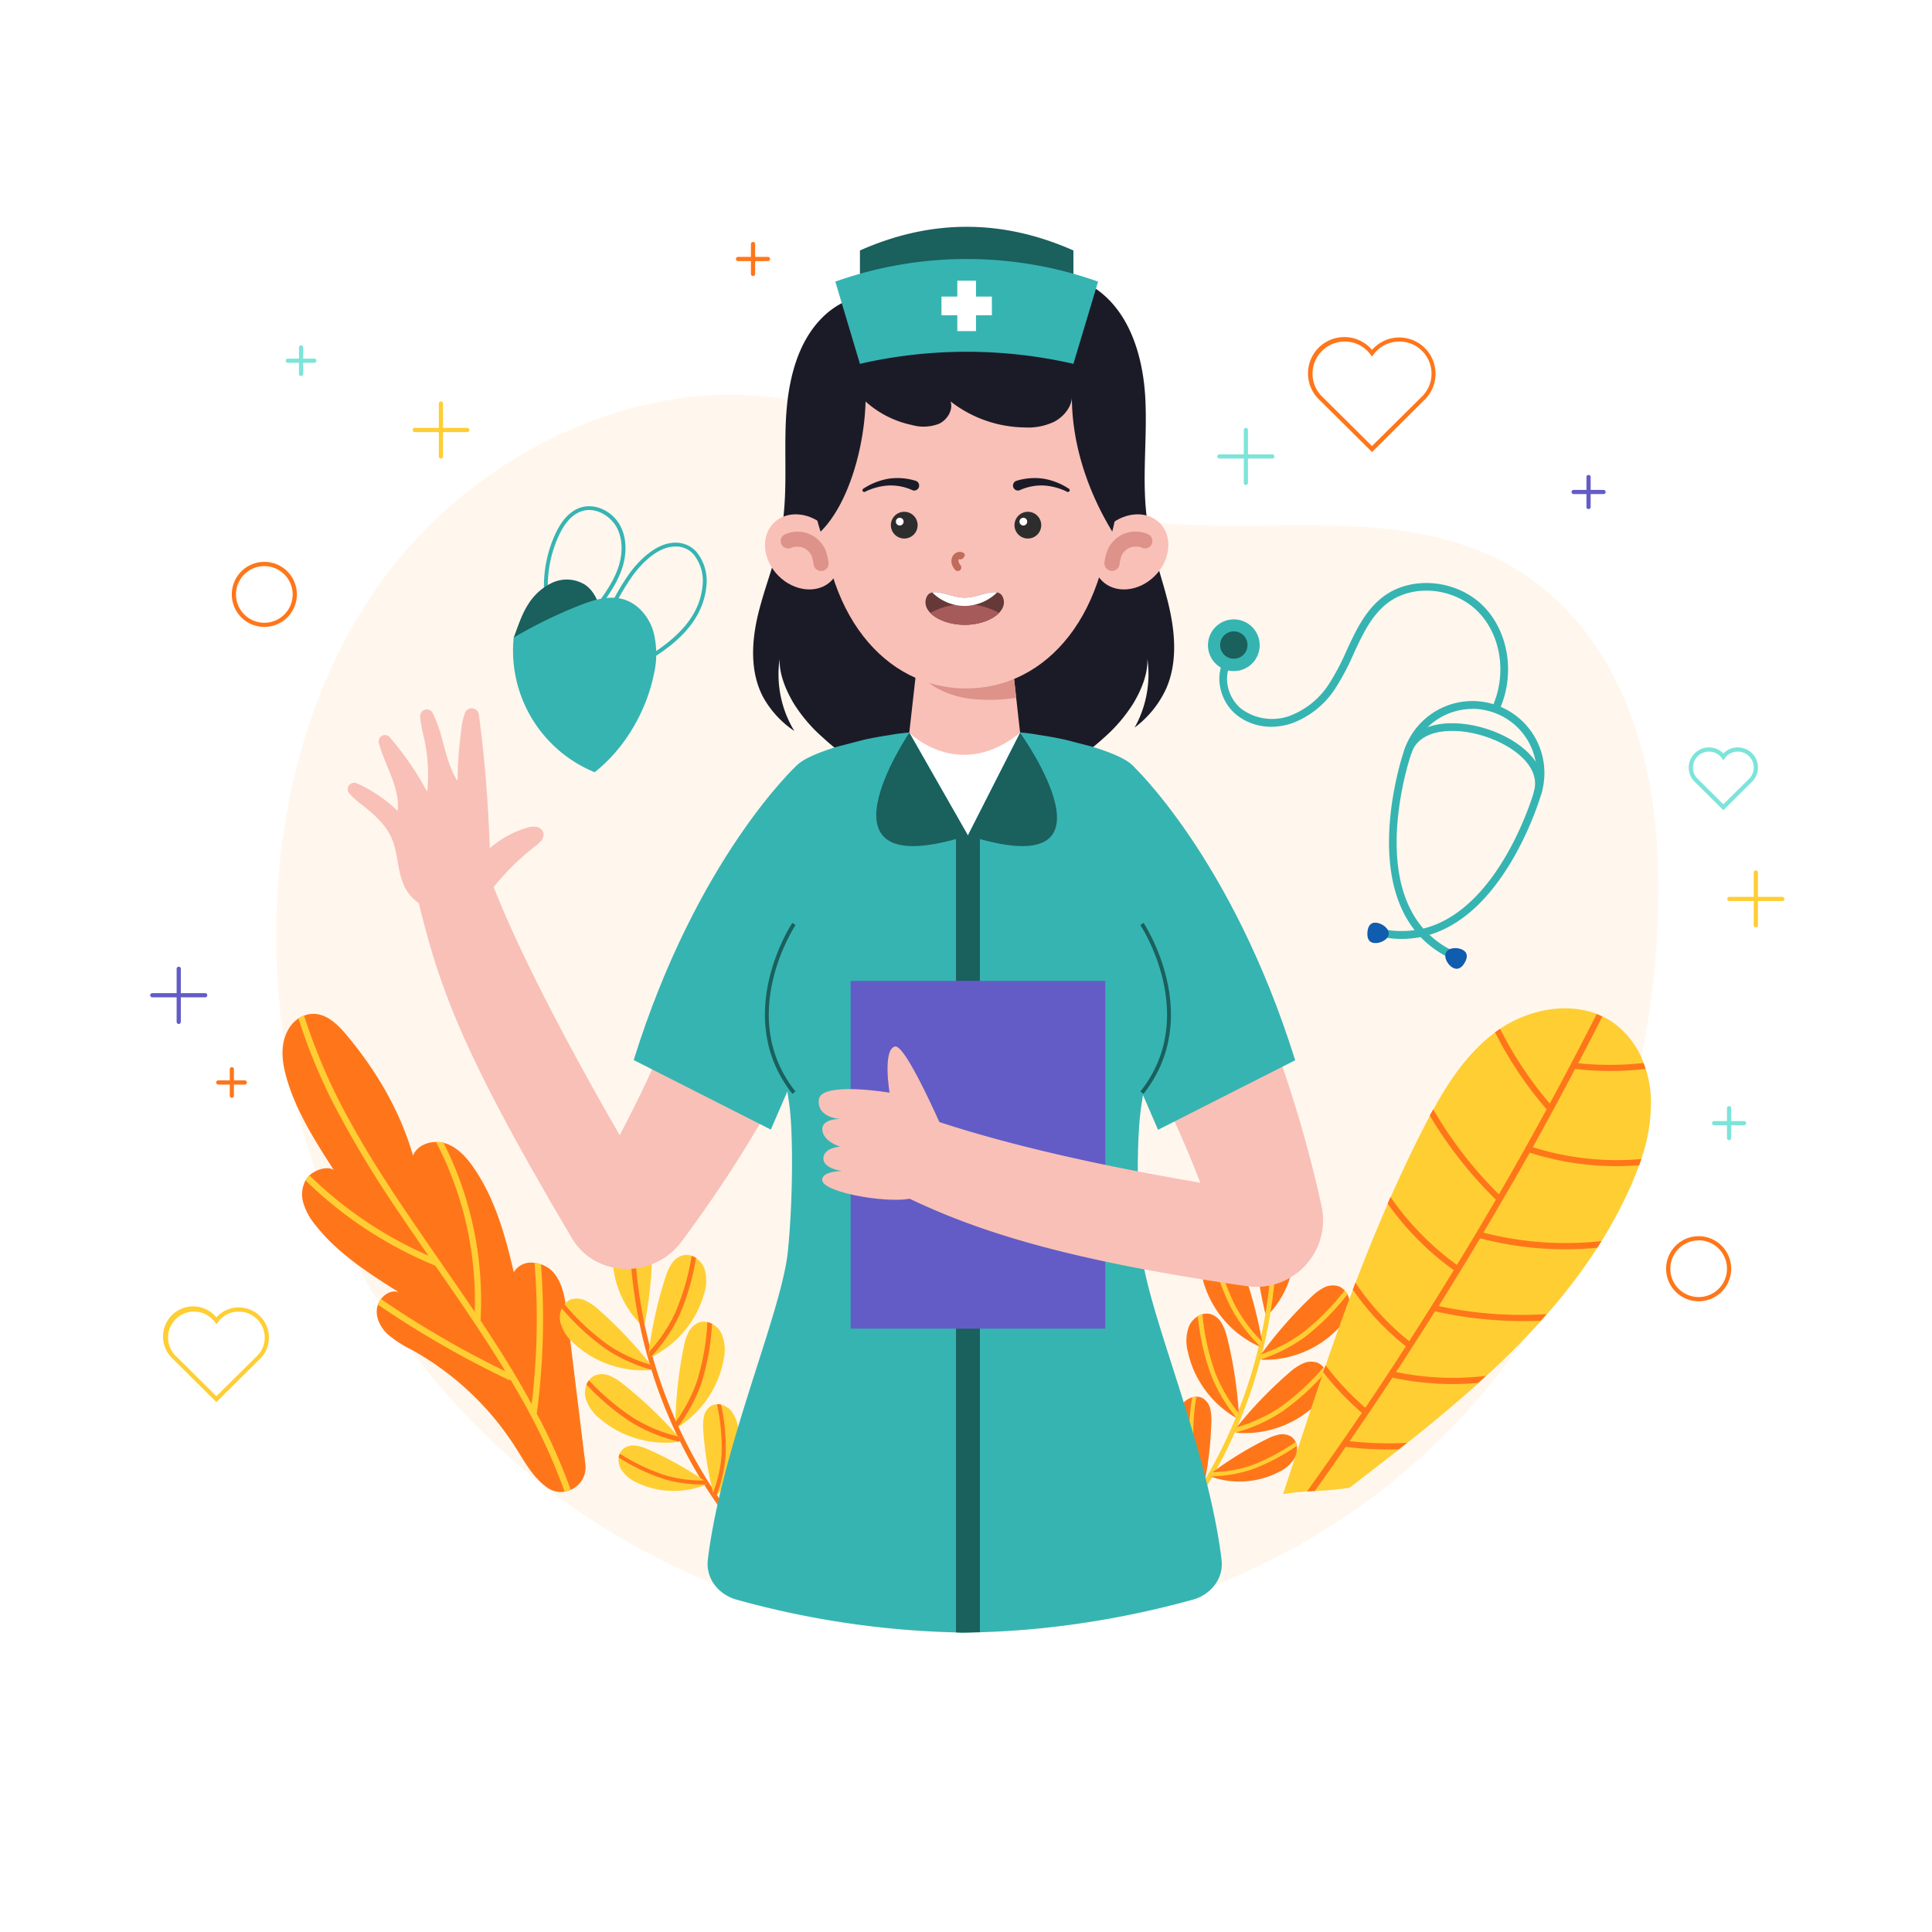 <svg xmlns="http://www.w3.org/2000/svg" viewBox="0 0 500 500"><defs><style>.cls-1{fill:#fff;}.cls-2{fill:#fff7ee;}.cls-3{fill:#ff761a;}.cls-4{fill:#ffce33;}.cls-5{fill:#1b1b28;}.cls-6{fill:#f9c0b7;}.cls-7{fill:#36b4b2;}.cls-8{fill:#1a605d;}.cls-9{fill:#635cc6;}.cls-10{fill:none;stroke:#1a605d;stroke-miterlimit:10;}.cls-11{fill:#dd928a;}.cls-12{fill:#cc7f57;}.cls-13{fill:#2d2d2d;}.cls-14{fill:#663837;}.cls-15{fill:#a75a5a;}.cls-16{fill:#c16b5b;}.cls-17{fill:#7de4d9;}.cls-18{fill:#105caf;}</style></defs><g id="BACKGROUND"><rect class="cls-1" width="500" height="500"/></g><g id="OBJECTS"><path class="cls-2" d="M428.66,245c-2.75,41.14-17.82,82.71-43.56,114a173,173,0,0,1-32.24,30.21q-4.26,3.07-8.71,5.9a175.93,175.93,0,0,1-31.38,15.78,178.05,178.05,0,0,1-63.46,11.67c-78,0-149.5-54.38-170.81-129.4C63.21,239.3,71.77,171.45,115,132.28c16.77-15.2,38.49-26,61-29.24,24.57-3.59,49.31,4,71.27,14.53l.85.41c12.94,6.22,26,12.58,40.18,15.54,35.83,7.5,75.77-6.3,108,16.34C409,158.9,418,172.77,423,187.65,429.2,205.94,429.94,225.87,428.66,245Z"/><path class="cls-3" d="M147.68,385.58a6.51,6.51,0,0,1-1.56.46,6,6,0,0,1-4.41-1,.38.38,0,0,1-.11-.08c-3.64-2.54-5.81-6.64-8.19-10.38a74.86,74.86,0,0,0-26.81-25.22,29.28,29.28,0,0,1-6.4-4.18c-1.85-1.79-3.11-4.39-2.58-6.9a4.57,4.57,0,0,1,.19-.63,5.26,5.26,0,0,1,.79-1.45c1.13-1.49,3-2.42,4.65-1.75-7.83-4.95-15.81-10-21.54-17.31a16.28,16.28,0,0,1-3.24-5.92,7.76,7.76,0,0,1,.59-5.72,6.52,6.52,0,0,1,.5-.75,3.3,3.3,0,0,1,.51-.55c1.6-1.48,4.52-2.47,6.28-1.45-4.86-7.56-9.8-15.28-12.24-23.95-1.12-4-1.68-8.42.43-12.24a8.34,8.34,0,0,1,2.71-3,6.13,6.13,0,0,1,1.45-.72,4.93,4.93,0,0,1,.54-.19c4.34-1.22,7.74,2,10.35,5.09,7.72,9.19,14,19.8,17.29,31.33.93-2.3,3.43-3.51,5.94-3.53a6.61,6.61,0,0,1,1.94.21l.38.1c3.1.95,5.46,3.5,7.31,6.16,5.59,8,8.32,17.69,10.51,27.24a5.17,5.17,0,0,1,5.35-2.41,6.74,6.74,0,0,1,1.66.36,7.12,7.12,0,0,1,3,1.83c2.66,2.83,3.27,7,3.75,10.82l4.78,39.1A6.34,6.34,0,0,1,147.68,385.58Z"/><path class="cls-4" d="M140,367.89c-.35-.67-.73-1.34-1.09-2A185.16,185.16,0,0,0,140,327.21a6.74,6.74,0,0,0-1.66-.36,182.8,182.8,0,0,1-.76,36.53c-4-7.43-8.54-14.6-13.22-21.64a90.63,90.63,0,0,0-8.08-42.9c-.47-1-1-2.07-1.49-3.08a6.61,6.61,0,0,0-1.94-.21,88.58,88.58,0,0,1,9.78,34.07,86,86,0,0,1,.22,9.89c-5.25-7.79-10.67-15.47-15.95-23.24-5.76-8.44-11.36-17-16.29-26A150.7,150.7,0,0,1,78.7,262.85a6.13,6.13,0,0,0-1.45.72,144.42,144.42,0,0,0,10,23.89,281.77,281.77,0,0,0,15.69,25.9q3.91,5.83,7.95,11.61a103.49,103.49,0,0,1-30.81-20.78,3.3,3.3,0,0,0-.51.55,6.52,6.52,0,0,0-.5.75,105.26,105.26,0,0,0,33.43,22,.15.15,0,0,0,.11,0c2.61,3.76,5.22,7.51,7.77,11.29.84,1.23,1.68,2.49,2.5,3.74,0,0,0,.06.06.08,2.69,4.05,5.32,8.13,7.85,12.29A248,248,0,0,1,98.6,336.19a5.26,5.26,0,0,0-.79,1.45,252.8,252.8,0,0,0,33.83,19.47.65.65,0,0,0,.52,0c1.48,2.49,2.93,5,4.3,7.53A153,153,0,0,1,146.12,386a6.51,6.51,0,0,0,1.56-.46A148.21,148.21,0,0,0,140,367.89Z"/><path class="cls-4" d="M167.09,341.25a7,7,0,0,1-.31,1.4c-.2.49-.54.5-1.31-.29a.92.92,0,0,1-.15-.14,24.94,24.94,0,0,1-5.62-9.66,24.33,24.33,0,0,1-1.12-8.34,10.19,10.19,0,0,1,1.93-6.16,5.54,5.54,0,0,1,2.41-1.66,4.81,4.81,0,0,1,1.24-.26,3.79,3.79,0,0,1,2.21.49,4.9,4.9,0,0,1,2,2.79,12,12,0,0,1,.42,3.48A103.67,103.67,0,0,1,167.09,341.25Z"/><path class="cls-3" d="M188.57,393.34a123,123,0,0,1-9.93-15.22,126.83,126.83,0,0,1-11.85-30c-.49-1.92-.93-3.84-1.32-5.79a122.31,122.31,0,0,1-2.55-26,4.81,4.81,0,0,1,1.24-.26h0a124.61,124.61,0,0,0,1.15,18c.39,2.85.89,5.69,1.47,8.5a126.66,126.66,0,0,0,6.9,22.29,123.81,123.81,0,0,0,15.89,27.66C190.06,393.25,189.05,394,188.57,393.34Z"/><path class="cls-4" d="M168.47,354.46a3.78,3.78,0,0,1-1,.15,24.68,24.68,0,0,1-3.94-.13,26.36,26.36,0,0,1-7.6-2,25.5,25.5,0,0,1-7.41-4.82,10.8,10.8,0,0,1-3.57-5.74,5.8,5.8,0,0,1,.45-3.34,4.22,4.22,0,0,1,.69-1.08,3.73,3.73,0,0,1,1.73-1.23,5.13,5.13,0,0,1,3.61.29,13.34,13.34,0,0,1,3.07,2,109.17,109.17,0,0,1,13.41,14c.18.21.35.42.49.61C168.91,353.83,169.09,354.26,168.47,354.46Z"/><path class="cls-3" d="M168.47,354.46a41.54,41.54,0,0,1-11.74-5.39,61.85,61.85,0,0,1-11.37-10.5,4.22,4.22,0,0,1,.69-1.08A62.64,62.64,0,0,0,157.29,348a40.32,40.32,0,0,0,11.07,5.2C168.91,353.83,169.09,354.26,168.47,354.46Z"/><path class="cls-4" d="M175.65,373.07a4.12,4.12,0,0,1-1,.2,25.9,25.9,0,0,1-3.94.06A26.34,26.34,0,0,1,163,371.7a25.6,25.6,0,0,1-7.64-4.45,10.85,10.85,0,0,1-3.85-5.56,5.93,5.93,0,0,1,.28-3.36,4.52,4.52,0,0,1,.64-1.11,3.68,3.68,0,0,1,1.67-1.31,5.19,5.19,0,0,1,3.62.1,13.78,13.78,0,0,1,3.17,1.89A109.68,109.68,0,0,1,175,371.17l.53.59C176.06,372.41,176.27,372.83,175.65,373.07Z"/><path class="cls-3" d="M175.65,373.07a41.8,41.8,0,0,1-12-4.81,61.62,61.62,0,0,1-11.88-9.93,4.52,4.52,0,0,1,.64-1.11,62.51,62.51,0,0,0,11.75,9.89,39.77,39.77,0,0,0,11.31,4.65C176.06,372.41,176.27,372.83,175.65,373.07Z"/><path class="cls-4" d="M182.65,384.17a3.77,3.77,0,0,1-.8.38,20.45,20.45,0,0,1-3.2.88,21.81,21.81,0,0,1-6.6.3,21.58,21.58,0,0,1-7.15-2,9.06,9.06,0,0,1-4.3-3.72,5,5,0,0,1-.49-2.79,3.68,3.68,0,0,1,.29-1,3.08,3.08,0,0,1,1.08-1.42,4.35,4.35,0,0,1,3-.68,11.19,11.19,0,0,1,3,.87,91.82,91.82,0,0,1,14.25,7.83l.55.36C182.84,383.55,183.1,383.85,182.65,384.17Z"/><path class="cls-3" d="M182.65,384.17a35,35,0,0,1-10.77-1.38,51.79,51.79,0,0,1-11.77-5.58,3.68,3.68,0,0,1,.29-1A53,53,0,0,0,172,381.75a33.52,33.52,0,0,0,10.19,1.39C182.84,383.55,183.1,383.85,182.65,384.17Z"/><path class="cls-4" d="M185.38,387.08a3.39,3.39,0,0,0,.63-.61,22.43,22.43,0,0,0,1.93-2.7,22.06,22.06,0,0,0,2.56-6.09,21.75,21.75,0,0,0,.58-7.41,9.13,9.13,0,0,0-2-5.32,5,5,0,0,0-2.46-1.42,3.84,3.84,0,0,0-1.07-.09,3.16,3.16,0,0,0-1.71.53,4.26,4.26,0,0,0-1.65,2.55,11.45,11.45,0,0,0-.22,3.09,91.84,91.84,0,0,0,2.43,16.08c.06.23.11.45.16.65C184.73,387.05,184.92,387.4,185.38,387.08Z"/><path class="cls-3" d="M185.38,387.08a35.25,35.25,0,0,0,2.42-10.58,51.94,51.94,0,0,0-1.18-13,3.84,3.84,0,0,0-1.07-.09,52.89,52.89,0,0,1,1.21,12.85,33.87,33.87,0,0,1-2.2,10C184.73,387.05,184.92,387.4,185.38,387.08Z"/><path class="cls-4" d="M168.51,351.11a4.19,4.19,0,0,0,1-.4,26.79,26.79,0,0,0,3.31-2.15,26.41,26.41,0,0,0,5.49-5.63,25.5,25.5,0,0,0,3.86-7.95,10.72,10.72,0,0,0,.1-6.76,5.85,5.85,0,0,0-2.1-2.64A4.47,4.47,0,0,0,179,325a3.64,3.64,0,0,0-2.12-.16,5.17,5.17,0,0,0-3,2.1,13.57,13.57,0,0,0-1.58,3.33A109.65,109.65,0,0,0,168,349.15c0,.28-.08.54-.11.78C167.8,350.79,167.86,351.26,168.51,351.11Z"/><path class="cls-3" d="M168.51,351.11a41.62,41.62,0,0,0,7.28-10.66,61.79,61.79,0,0,0,4.34-14.87A4.47,4.47,0,0,0,179,325a62.61,62.61,0,0,1-4.26,14.75,39.84,39.84,0,0,1-6.81,10.16C167.8,350.79,167.86,351.26,168.51,351.11Z"/><path class="cls-4" d="M175.47,369.24a4.29,4.29,0,0,0,.92-.51,26.33,26.33,0,0,0,7.9-8.69,25.62,25.62,0,0,0,3-8.31,10.77,10.77,0,0,0-.63-6.74,5.81,5.81,0,0,0-2.37-2.39,4.81,4.81,0,0,0-1.2-.44,3.78,3.78,0,0,0-2.13.07,5.17,5.17,0,0,0-2.7,2.41,13.44,13.44,0,0,0-1.21,3.48,110,110,0,0,0-2.25,19.22c0,.28,0,.54,0,.78C174.73,369,174.85,369.45,175.47,369.24Z"/><path class="cls-3" d="M175.47,369.24a41.73,41.73,0,0,0,6.09-11.4,61.87,61.87,0,0,0,2.71-15.24,4.81,4.81,0,0,0-1.2-.44,62.67,62.67,0,0,1-2.64,15.13,40.14,40.14,0,0,1-5.67,10.83C174.73,369,174.85,369.45,175.47,369.24Z"/><path class="cls-3" d="M327.14,338.55a7.4,7.4,0,0,0,.37,1.38c.22.49.57.48,1.3-.34a.62.62,0,0,0,.14-.14,24.51,24.51,0,0,0,2.23-3,25,25,0,0,0,3-6.87,24.44,24.44,0,0,0,.77-8.38,10.25,10.25,0,0,0-2.19-6.08,5.62,5.62,0,0,0-2.48-1.56,5.18,5.18,0,0,0-1.25-.2,3.83,3.83,0,0,0-2.18.58,4.92,4.92,0,0,0-1.93,2.87,12.46,12.46,0,0,0-.27,3.5A104.18,104.18,0,0,0,327.14,338.55Z"/><path class="cls-4" d="M307.86,391.49a122.85,122.85,0,0,0,9.28-15.62,126.06,126.06,0,0,0,10.59-30.44c.41-1.94.77-3.88,1.08-5.84a122.79,122.79,0,0,0,1.46-26,5.18,5.18,0,0,0-1.25-.2h0a124.78,124.78,0,0,1-.4,18c-.27,2.87-.65,5.72-1.12,8.55a126.45,126.45,0,0,1-6,22.56,123.26,123.26,0,0,1-14.73,28.3C306.36,391.46,307.4,392.14,307.86,391.49Z"/><path class="cls-3" d="M326.32,351.81a4.19,4.19,0,0,0,1,.11,26,26,0,0,0,3.94-.3,26.52,26.52,0,0,0,7.51-2.33,25.64,25.64,0,0,0,7.19-5.12,10.77,10.77,0,0,0,3.33-5.89,5.85,5.85,0,0,0-.58-3.32,4.53,4.53,0,0,0-.74-1,3.7,3.7,0,0,0-1.78-1.15,5.1,5.1,0,0,0-3.59.43,13.6,13.6,0,0,0-3,2.17,109.57,109.57,0,0,0-12.81,14.5c-.17.22-.33.43-.47.63C325.85,351.19,325.69,351.63,326.32,351.81Z"/><path class="cls-4" d="M326.32,351.81a41.7,41.7,0,0,0,11.5-5.88,62,62,0,0,0,10.93-11,4.53,4.53,0,0,0-.74-1,62.36,62.36,0,0,1-10.8,10.92,39.76,39.76,0,0,1-10.84,5.66C325.85,351.19,325.69,351.63,326.32,351.81Z"/><path class="cls-3" d="M319.92,370.7a3.76,3.76,0,0,0,1,.15,24.8,24.8,0,0,0,3.95-.1,26.47,26.47,0,0,0,7.62-1.95A25.8,25.8,0,0,0,340,364a10.82,10.82,0,0,0,3.61-5.72,5.83,5.83,0,0,0-.42-3.35,4.36,4.36,0,0,0-.68-1.08,3.77,3.77,0,0,0-1.73-1.24,5.1,5.1,0,0,0-3.6.26,13.17,13.17,0,0,0-3.09,2,109.06,109.06,0,0,0-13.51,13.84c-.18.22-.36.42-.5.61C319.48,370.06,319.3,370.49,319.92,370.7Z"/><path class="cls-4" d="M319.92,370.7a41.68,41.68,0,0,0,11.78-5.31A61.19,61.19,0,0,0,343.15,355a4.36,4.36,0,0,0-.68-1.08,62.92,62.92,0,0,1-11.32,10.37A40.18,40.18,0,0,1,320,369.38C319.48,370.06,319.3,370.49,319.92,370.7Z"/><path class="cls-3" d="M313.39,382.08a3.42,3.42,0,0,0,.81.35,22.39,22.39,0,0,0,3.24.75,22.12,22.12,0,0,0,6.6,0,21.39,21.39,0,0,0,7.06-2.31,9.06,9.06,0,0,0,4.15-3.89,4.94,4.94,0,0,0,.37-2.81,3.69,3.69,0,0,0-.33-1,3.12,3.12,0,0,0-1.14-1.38,4.33,4.33,0,0,0-3-.55,11.32,11.32,0,0,0-2.94,1,91.72,91.72,0,0,0-13.92,8.42l-.53.38C313.17,381.47,312.93,381.78,313.39,382.08Z"/><path class="cls-4" d="M313.39,382.08a34.9,34.9,0,0,0,10.71-1.83,52.4,52.4,0,0,0,11.52-6.06,3.69,3.69,0,0,0-.33-1,53,53,0,0,1-11.4,6.05A33.63,33.63,0,0,1,313.77,381C313.17,381.47,312.93,381.78,313.39,382.08Z"/><path class="cls-3" d="M310.78,385.1a3.28,3.28,0,0,1-.65-.58,20.68,20.68,0,0,1-2-2.62,22,22,0,0,1-2.81-6,21.35,21.35,0,0,1-.89-7.37,9.06,9.06,0,0,1,1.78-5.4,4.87,4.87,0,0,1,2.39-1.52,3.88,3.88,0,0,1,1.07-.14,3,3,0,0,1,1.72.46,4.28,4.28,0,0,1,1.77,2.48,11.42,11.42,0,0,1,.34,3.08,92.5,92.5,0,0,1-1.76,16.17c0,.23-.08.45-.12.65C311.43,385.05,311.25,385.4,310.78,385.1Z"/><path class="cls-4" d="M310.78,385.1a34.85,34.85,0,0,1-2.85-10.47,51.53,51.53,0,0,1,.63-13,3.88,3.88,0,0,1,1.07-.14,52.56,52.56,0,0,0-.68,12.89,34,34,0,0,0,2.63,9.95C311.43,385.05,311.25,385.4,310.78,385.1Z"/><path class="cls-3" d="M326.14,348.46a4.35,4.35,0,0,1-1-.36,26.4,26.4,0,0,1-3.4-2,26.13,26.13,0,0,1-5.71-5.4,25.79,25.79,0,0,1-4.2-7.77,10.83,10.83,0,0,1-.38-6.76,5.88,5.88,0,0,1,2-2.72,4.07,4.07,0,0,1,1.12-.61,3.62,3.62,0,0,1,2.11-.25,5.16,5.16,0,0,1,3,2,13.45,13.45,0,0,1,1.72,3.27,109.61,109.61,0,0,1,5.1,18.66l.14.77C326.84,348.11,326.79,348.58,326.14,348.46Z"/><path class="cls-4" d="M326.14,348.46a41.48,41.48,0,0,1-7.72-10.35,61.45,61.45,0,0,1-5-14.67,4.07,4.07,0,0,1,1.12-.61,63,63,0,0,0,4.87,14.56,39.85,39.85,0,0,0,7.23,9.86C326.84,348.11,326.79,348.58,326.14,348.46Z"/><path class="cls-3" d="M319.94,366.86a4.45,4.45,0,0,1-.94-.47,26.76,26.76,0,0,1-3.16-2.36,26.09,26.09,0,0,1-5.09-6,25.51,25.51,0,0,1-3.33-8.18,10.76,10.76,0,0,1,.35-6.76,5.79,5.79,0,0,1,2.27-2.48,4.56,4.56,0,0,1,1.18-.5,3.76,3.76,0,0,1,2.13,0,5.07,5.07,0,0,1,2.79,2.29,13.2,13.2,0,0,1,1.36,3.43,110.15,110.15,0,0,1,3.05,19.1c0,.29,0,.55.06.79C320.67,366.59,320.57,367.05,319.94,366.86Z"/><path class="cls-4" d="M319.94,366.86a41.58,41.58,0,0,1-6.56-11.13A61.88,61.88,0,0,1,310,340.62a4.56,4.56,0,0,1,1.18-.5,62.69,62.69,0,0,0,3.26,15,40.15,40.15,0,0,0,6.13,10.59C320.67,366.59,320.57,367.05,319.94,366.86Z"/><path class="cls-4" d="M427.26,284.63A44.09,44.09,0,0,1,424.74,300c-.19.54-.38,1.08-.56,1.62-.62,1.7-1.32,3.38-2,5a114.63,114.63,0,0,1-7.69,14.55c-.34.57-.71,1.15-1.09,1.73a142.9,142.9,0,0,1-13.07,17.22c-.48.58-1,1.14-1.49,1.71q-6.71,7.43-14.19,14.25c-.66.62-1.32,1.21-2,1.82-5.93,5.37-12.14,10.5-18.42,15.51l-2.13,1.67q-6.4,5-12.84,9.94a82,82,0,0,1-8.92.85l-2,.11a58.23,58.23,0,0,0-6.27.7c3.41-10.53,6.83-21.08,10.43-31.56.18-.61.39-1.21.6-1.8,2.25-6.56,4.58-13.09,7.05-19.58.23-.6.46-1.21.68-1.82,2.63-6.87,5.39-13.69,8.34-20.43h0c.24-.58.49-1.14.75-1.71,2.64-5.95,5.42-11.87,8.39-17.67.58-1.14,1.17-2.27,1.76-3.41.3-.54.58-1.09.9-1.62,4.17-7.59,9.11-14.82,16-19.94.2-.15.41-.31.63-.46s.46-.32.68-.46c7.28-4.89,17-6.86,25-3.81.49.2,1,.4,1.46.63a19.81,19.81,0,0,1,3,1.79,22.48,22.48,0,0,1,7.63,10.25,13.35,13.35,0,0,1,.54,1.54A28.86,28.86,0,0,1,427.26,284.63Z"/><path class="cls-3" d="M399.52,291.73q4.14-7.5,8.11-15.08a81.71,81.71,0,0,0,18.23,0,13.35,13.35,0,0,0-.54-1.54,79.28,79.28,0,0,1-16.87.05q3.17-6,6.22-12.09c-.48-.23-1-.43-1.46-.63q-5.9,11.67-12.13,23.15a95.64,95.64,0,0,1-12.85-19.34c-.22.14-.46.3-.68.46s-.43.31-.63.46A97.81,97.81,0,0,0,400.17,287l.09.09q-6,11.06-12.34,22a104.31,104.31,0,0,1-17-22c-.32.53-.6,1.08-.9,1.62a107,107,0,0,0,17.11,21.75q-1.65,2.83-3.33,5.68c-2.22,3.75-4.47,7.51-6.75,11.22a73.13,73.13,0,0,1-17.18-17.57c-.26.57-.51,1.13-.75,1.71h0a75.46,75.46,0,0,0,9.5,10.94,73.66,73.66,0,0,0,7.61,6.27q-5.64,9.24-11.53,18.37a66.8,66.8,0,0,1-13.92-15.15c-.22.61-.45,1.22-.68,1.82a68.82,68.82,0,0,0,13.73,14.68c-3.42,5.34-6.93,10.64-10.47,15.89a70.54,70.54,0,0,1-10.31-11c-.21.59-.42,1.19-.6,1.8a71.2,71.2,0,0,0,10,10.51c-1.3,1.9-2.59,3.8-3.89,5.69q-5.08,7.37-10.3,14.66l2-.11c2.7-3.79,5.39-7.6,8-11.42a90.2,90.2,0,0,0,13.74.63l2.13-1.67a92.21,92.21,0,0,1-14.86-.44q5.64-8.18,11.09-16.44a74.2,74.2,0,0,0,22.19,1.37c.68-.61,1.34-1.2,2-1.82a72.61,72.61,0,0,1-23.25-1q2.33-3.56,4.61-7.1,2.77-4.31,5.47-8.62a104,104,0,0,0,27.36,2.44c.5-.57,1-1.13,1.49-1.71a100.88,100.88,0,0,1-17.72-.43A99,99,0,0,1,372.34,338c3.63-5.8,7.21-11.66,10.7-17.53a86.64,86.64,0,0,0,30.33,2.45c.38-.58.75-1.16,1.09-1.73A85.1,85.1,0,0,1,383.9,319q6.09-10.25,12-20.69a74,74,0,0,0,28.33,3.26c.18-.54.37-1.08.56-1.62a72.28,72.28,0,0,1-28.1-3.06Q398.1,294.32,399.52,291.73Z"/><path class="cls-5" d="M301.8,178.22a26.17,26.17,0,0,1-8.16,10.07,28.24,28.24,0,0,0,3.3-17.78c.14,4-1.58,8.08-3.61,11.48a40.26,40.26,0,0,1-7.7,9,59.6,59.6,0,0,1-5.44,4.42h0c-9.5,3.37-19.8,4.34-29.89,4.42-10.53.08-21.3-.78-31.23-4.06a53.38,53.38,0,0,1-6-4.79,40.26,40.26,0,0,1-7.7-9c-2-3.4-3.75-7.53-3.6-11.48a28.18,28.18,0,0,0,3.8,18.68,25.53,25.53,0,0,1-8.09-8.8c-3.41-6.48-3-14.33-1.27-21.46s4.6-13.93,5.95-21.13c1.77-9.52.76-19.29,1.23-29S206.1,88.74,213,82c7.25-7.13,19-7.92,28.09-3.35,6.81-3.07,13.56-6.89,20.94-8s15.3-.22,21.45,4c9,6.12,12.4,17.81,12.94,28.67s-1.1,21.84.65,32.56c1.16,7.16,3.83,14,5.46,21.05S304.72,171.57,301.8,178.22Z"/><path class="cls-6" d="M125.63,223.51s5.13,18.92,34.74,70.28c7.53-14.2,14-28.79,18.33-43.07l48.08-39.44s-4.25,48.19-50.42,110.08c-7.2,9.65-22.22,9.44-28.36-.93-31-52.34-35.19-67.57-41.28-93.69Z"/><path class="cls-6" d="M108.48,233.76a10.68,10.68,0,0,1-4.25-5.38c-1.49-3.86-1.27-8.14-3.08-11.91-1.63-3.4-4.62-5.93-7.58-8.27a20.24,20.24,0,0,1-3.25-2.95l0,0a1.67,1.67,0,0,1,2-2.53,36.26,36.26,0,0,1,10.43,7,.1.1,0,0,0,.17-.06c.59-5.91-3.34-11.57-4.88-17.38a1.64,1.64,0,0,1,2.84-1.47,78.22,78.22,0,0,1,9.52,13.82.1.1,0,0,0,.19,0,44.58,44.58,0,0,0-.69-12.89,53.42,53.42,0,0,1-1.09-5.44c0-.31-.06-.62-.07-.93a1.72,1.72,0,0,1,3.25-.83,35.36,35.36,0,0,1,2.43,6.76c1,3.63,1.86,7.37,3.82,10.57a.1.1,0,0,0,.19-.06,96.53,96.53,0,0,1,.93-12.71,18.14,18.14,0,0,1,1-4.68l0,0a1.87,1.87,0,0,1,3.57.51,341.27,341.27,0,0,1,2.81,34.4.1.1,0,0,0,.16.07,25.78,25.78,0,0,1,9.67-5.24,5.3,5.3,0,0,1,2.27-.17,2.29,2.29,0,0,1,1.74,1.35,2.37,2.37,0,0,1-.41,2.12,7.61,7.61,0,0,1-1.63,1.52,63.86,63.86,0,0,0-9.28,8.8c-1.83,2.14-3.58,4.44-6,5.89-3.12,1.86-7.37,2.17-10.9,1.63A10.19,10.19,0,0,1,108.48,233.76Z"/><path class="cls-7" d="M206.2,198.08S180.38,221.82,164,274.34l35.49,18,13.47-31.12Z"/><path class="cls-7" d="M308.67,414a238.49,238.49,0,0,1-29.47,6.19,223,223,0,0,1-25.6,2.23c-1.3,0-2.62.07-3.93.09-.76,0-1.51,0-2.26-.05A232.25,232.25,0,0,1,190.68,414c-4.82-1.31-8.05-5.6-7.5-10.25a.12.12,0,0,0,0-.08v0c3.55-29.22,19.16-63.94,20.74-80,1.32-13.32,1.36-30.76.34-37.88-.32-2.3-.54-3.63-.54-3.63-1.72-1.95-5.06-2.84-6.23-4.87h0v0c-9.13-15.93-2.57-34.12,3.07-45.27,1.48-18.89,2.94-30.08,5.44-33.67,1.31-1.69,5.48-3.55,10.78-5.14l6.92-1.79c2.25-.49,4.58-.9,6.87-1.24,3.21-.65,11.23-1.2,19.09-1.25s15.88.6,19.09,1.25c2.3.34,4.61.75,6.86,1.24l6.93,1.79c5.29,1.59,9.46,3.45,10.78,5.14,2.49,3.59,4,14.78,5.44,33.67,5.64,11.15,12.19,29.34,3.06,45.27v0c-1.17,2-4.31,4.12-6,6.07,0,0-.23,1.33-.56,3.63-1,7.12-1.19,23.36.13,36.68,1.58,16.07,17.21,50.79,20.75,80v0a.22.22,0,0,1,0,.08C316.71,408.4,313.47,412.69,308.67,414Z"/><polygon class="cls-1" points="235.4 189.71 250.5 216.22 264.01 189.64 235.4 189.71"/><path class="cls-8" d="M235.33,189.64s-27.09,40,15.17,26.58Z"/><path class="cls-8" d="M264,189.64s28.74,40-13.51,26.58Z"/><path class="cls-8" d="M253.6,216.23V422.42c-1.3,0-2.62.07-3.93.09-.76,0-1.51,0-2.26-.05V216.23Z"/><rect class="cls-9" x="220.14" y="253.86" width="65.92" height="89.99"/><path class="cls-6" d="M227.38,284.26s21.07,11.28,83.26,21.82c-5.83-15-12.66-29.4-20.64-42l1.54-62.16S325.26,236.6,342,312a17.26,17.26,0,0,1-19.22,20.87c-62.21-8.91-82.73-19.32-105.27-32.16Z"/><path class="cls-6" d="M247.22,299.84s-12.39-29.84-15.62-29-1.38,11.94-1.38,11.94-17.8-3-18.31,1.81,5.64,5,5.64,5-5-.18-4.73,2.86,4.63,4.3,4.63,4.3-4.18.21-4.36,2.94,4.8,3.37,4.8,3.37-5.08,0-5.11,2.25c-.06,3.6,19.69,6.61,24,4.49S247.22,299.84,247.22,299.84Z"/><path class="cls-7" d="M293,198s25.77,23.87,42.19,76.39l-35.49,18-13.47-31.12C285.68,233.34,286,207.53,293,198Z"/><path class="cls-10" d="M205.46,239.12s-15.76,23.73,0,43.66"/><path class="cls-10" d="M295.54,239.12s15.75,23.73,0,43.66"/><path class="cls-6" d="M264,189.64c-15.2,12.32-27.6,1-28.61.07l-.07-.07,2.53-22.48h23.62l.42,3.66,1.1,9.77Z"/><path class="cls-11" d="M263,180.59a45.74,45.74,0,0,1-12.14.22c-4.83-.66-9.62-2.65-12.84-6.3a96.51,96.51,0,0,0,23.89-3.69Z"/><path class="cls-6" d="M215.17,150.3c-3.43,3.43-9.56,2.87-13.69-1.26s-4.7-10.26-1.26-13.69,9.56-2.87,13.69,1.26S218.6,146.87,215.17,150.3Z"/><path class="cls-11" d="M214.4,145.3a11.4,11.4,0,0,0-1.09-3.65,8.27,8.27,0,0,0-2.51-2.72,7.77,7.77,0,0,0-3.66-1.3,8,8,0,0,0-4.14.73,1.91,1.91,0,0,0-.89,1.15,2,2,0,0,0,.2,1.5,2,2,0,0,0,2.65.69c-.42.18-.08,0,0,0l.35-.11.36-.08.13,0a4,4,0,0,1,.6,0h.5a3.51,3.51,0,0,1,.58.13l.35.11.14.05c.14,0,.1,0-.14-.07.15,0,.44.22.57.3s.31.23.48.31l.25.23a6,6,0,0,1,.42.45l-.05-.08.05.08h0l.17.23c.1.16.2.33.29.5l.07.13,0,.12a7.08,7.08,0,0,1,.22.75c.13.53.22,1.07.3,1.61a2,2,0,0,0,2.39,1.36A2,2,0,0,0,214.4,145.3Z"/><polygon class="cls-12" points="209.56 142.99 209.56 142.99 209.56 142.99 209.56 142.99"/><path class="cls-6" d="M285.17,150.3c3.44,3.43,9.57,2.87,13.7-1.26s4.69-10.26,1.26-13.69-9.57-2.87-13.7,1.26S281.74,146.87,285.17,150.3Z"/><path class="cls-11" d="M287.3,147.69a2,2,0,0,0,2.38-1.36c.09-.54.17-1.08.3-1.61a7.16,7.16,0,0,1,.23-.75s0-.08,0-.12l.07-.13c.09-.17.19-.34.29-.5s.12-.15.17-.23c-.06.08-.14.15,0,0h0l.05-.08-.05.08a6.14,6.14,0,0,1,.43-.45l.25-.23c.16-.08.32-.23.47-.31s.42-.3.57-.3c-.23.1-.28.12-.14.07l.14-.05.35-.11a3.51,3.51,0,0,1,.58-.13h.5a4,4,0,0,1,.6,0l.13,0,.36.08.35.11c.09,0,.43.17,0,0a1.93,1.93,0,0,0,2.84-2.19,1.87,1.87,0,0,0-.89-1.15,8,8,0,0,0-4.14-.73,7.73,7.73,0,0,0-3.65,1.3,8.17,8.17,0,0,0-2.51,2.72,11.17,11.17,0,0,0-1.1,3.65A2,2,0,0,0,287.3,147.69Z"/><polygon class="cls-12" points="290.78 142.99 290.78 142.99 290.78 142.99 290.78 142.99"/><path class="cls-6" d="M287.67,127.08c0,32-16.86,51.09-37.65,51.09s-37.65-19.09-37.65-51.09,16.85-42.3,37.65-42.3S287.67,95.08,287.67,127.08Z"/><path class="cls-5" d="M223.42,126.48a17.11,17.11,0,0,1,6.46-2.58,15.93,15.93,0,0,1,7.12.54h0a1.29,1.29,0,0,1-.74,2.47l-.15-.06a13.7,13.7,0,0,0-6.06-1.21,15.8,15.8,0,0,0-6.19,1.64.46.46,0,0,1-.45-.8Z"/><path class="cls-5" d="M276.62,126.48a17.11,17.11,0,0,0-6.46-2.58,15.93,15.93,0,0,0-7.12.54h0a1.29,1.29,0,0,0,.74,2.47l.15-.06a13.7,13.7,0,0,1,6.06-1.21,15.8,15.8,0,0,1,6.19,1.64.46.46,0,0,0,.45-.8Z"/><path class="cls-13" d="M237.48,135.91a3.46,3.46,0,1,1-3.46-3.46A3.46,3.46,0,0,1,237.48,135.91Z"/><path class="cls-1" d="M233.85,135a1,1,0,1,1-1-1A1,1,0,0,1,233.85,135Z"/><path class="cls-13" d="M269.47,135.91a3.46,3.46,0,1,1-3.45-3.46A3.46,3.46,0,0,1,269.47,135.91Z"/><path class="cls-1" d="M265.84,135a1,1,0,1,1-1-1A1,1,0,0,1,265.84,135Z"/><path class="cls-14" d="M259.54,154.55c-1.24-3-6.11.12-9.88.12s-8.63-3.12-9.87-.12c-1.57,3.78,3.79,7.16,9.87,7.16S261.1,158.33,259.54,154.55Z"/><path class="cls-15" d="M240.77,158.62c1.77,1.83,5.19,3.09,8.89,3.09s7.12-1.26,8.89-3.09a18.47,18.47,0,0,0-17.78,0Z"/><path class="cls-1" d="M241.26,153.32a12,12,0,0,0,8.54,3.5,12.26,12.26,0,0,0,8.25-3.5c-2.07-.43-5.54,1.35-8.39,1.35S243.32,152.88,241.26,153.32Z"/><path class="cls-16" d="M249.69,143.59a.88.88,0,0,0-.43-.56,2.09,2.09,0,0,0-.92-.2,2.25,2.25,0,0,0-.92.25,2.21,2.21,0,0,0-1.07,1.34,2.71,2.71,0,0,0,0,1.62,4.62,4.62,0,0,0,.86,1.47.93.93,0,0,0,.65.27.92.92,0,0,0,.93-.93,1,1,0,0,0-.26-.64l0,0a3.64,3.64,0,0,1-.38-.63c0-.11-.07-.22-.1-.33V145s0-.11,0-.16l.07-.11h0l.09,0,0,0h0l.08,0-.05,0h0a.86.86,0,0,0,.55,0,.91.91,0,0,0,.55-.43A.93.93,0,0,0,249.69,143.59Z"/><path class="cls-5" d="M277.4,103c.07,12.14,4.14,24.19,10.45,34.57A60.26,60.26,0,0,0,289,113.12c-1.41-8.06-4.93-15.63-10.16-20.48-5.84-5.42-13.24-7.12-20.39-8.33C249,82.72,239,81.82,230.07,85.69l.68-1.67c-7.92,2.87-14.76,10.25-18.32,19.75s-3.28,24.13-.06,33.82c7.29-7.21,11.33-21.92,11.64-33.68a25.75,25.75,0,0,0,12,6.08,11,11,0,0,0,7-.32c2.14-1,3.71-3.53,3-5.78a31.89,31.89,0,0,0,19.21,6.73,15.58,15.58,0,0,0,7.55-1.45C275.07,108,277.19,105.6,277.4,103Z"/><path class="cls-8" d="M222.55,94.16a77.85,77.85,0,0,1,55.25,0V64.82q-27.63-12.25-55.25,0Z"/><path class="cls-7" d="M222.55,94.16a123.71,123.71,0,0,1,55.25,0l6.38-21.28a101.79,101.79,0,0,0-68,0Z"/><rect class="cls-1" x="247.75" y="72.64" width="4.84" height="13.05"/><rect class="cls-1" x="247.75" y="72.64" width="4.84" height="13.05" transform="translate(329.34 -171) rotate(90)"/><path class="cls-3" d="M68.41,162.25a8.42,8.42,0,1,1,8.42-8.41A8.42,8.42,0,0,1,68.41,162.25Zm0-15.74a7.33,7.33,0,1,0,7.33,7.33A7.34,7.34,0,0,0,68.41,146.51Z"/><path class="cls-3" d="M439.61,336.77a8.42,8.42,0,1,1,8.42-8.42A8.42,8.42,0,0,1,439.61,336.77Zm0-15.75a7.33,7.33,0,1,0,7.33,7.33A7.33,7.33,0,0,0,439.61,321Z"/><path class="cls-3" d="M194.89,71.44a.55.55,0,0,1-.55-.54V63.15a.55.55,0,0,1,.55-.54.54.54,0,0,1,.54.54V70.9A.54.54,0,0,1,194.89,71.44Z"/><path class="cls-3" d="M198.76,67.57H191a.54.54,0,0,1-.54-.54.55.55,0,0,1,.54-.55h7.75a.55.55,0,0,1,.54.55A.54.54,0,0,1,198.76,67.57Z"/><path class="cls-17" d="M447.49,295.09a.55.55,0,0,1-.55-.54V286.8a.55.55,0,0,1,.55-.54.54.54,0,0,1,.54.54v7.75A.54.54,0,0,1,447.49,295.09Z"/><path class="cls-17" d="M451.36,291.22h-7.75a.54.54,0,0,1-.54-.54.55.55,0,0,1,.54-.55h7.75a.55.55,0,0,1,.54.55A.54.54,0,0,1,451.36,291.22Z"/><path class="cls-9" d="M411.12,131.75a.55.55,0,0,1-.55-.55v-7.75a.55.55,0,0,1,.55-.54.54.54,0,0,1,.54.54v7.75A.55.55,0,0,1,411.12,131.75Z"/><path class="cls-9" d="M415,127.87h-7.75a.54.54,0,0,1,0-1.08H415a.54.54,0,0,1,0,1.08Z"/><path class="cls-17" d="M77.91,97.31a.54.54,0,0,1-.54-.54V89.93a.54.54,0,0,1,.54-.54.55.55,0,0,1,.55.54v6.84A.55.55,0,0,1,77.91,97.31Z"/><path class="cls-17" d="M81.34,93.89H74.49a.54.54,0,0,1,0-1.08h6.85a.54.54,0,0,1,0,1.08Z"/><path class="cls-3" d="M60,284.11a.54.54,0,0,1-.54-.54v-6.85a.54.54,0,0,1,1.08,0v6.85A.54.54,0,0,1,60,284.11Z"/><path class="cls-3" d="M63.42,280.69H56.58a.55.55,0,1,1,0-1.09h6.84a.55.55,0,0,1,0,1.09Z"/><path class="cls-4" d="M114.11,118.67a.54.54,0,0,1-.54-.54V104.44a.54.54,0,1,1,1.08,0v13.69A.54.54,0,0,1,114.11,118.67Z"/><path class="cls-4" d="M121,111.83H107.27a.55.55,0,0,1,0-1.09H121a.55.55,0,0,1,0,1.09Z"/><path class="cls-4" d="M454.41,240a.55.55,0,0,1-.55-.54V225.8a.55.55,0,0,1,.55-.54.54.54,0,0,1,.54.54v13.69A.54.54,0,0,1,454.41,240Z"/><path class="cls-4" d="M461.25,233.19H447.56a.54.54,0,0,1-.54-.54.55.55,0,0,1,.54-.55h13.69a.55.55,0,0,1,.54.55A.54.54,0,0,1,461.25,233.19Z"/><path class="cls-17" d="M322.43,125.51a.54.54,0,0,1-.54-.54V111.28a.54.54,0,0,1,1.08,0V125A.54.54,0,0,1,322.43,125.51Z"/><path class="cls-17" d="M329.28,118.67H315.59a.54.54,0,1,1,0-1.08h13.69a.54.54,0,0,1,0,1.08Z"/><path class="cls-9" d="M46.25,265a.55.55,0,0,1-.54-.55V250.73a.55.55,0,0,1,.54-.55.55.55,0,0,1,.55.55v13.68A.55.55,0,0,1,46.25,265Z"/><path class="cls-9" d="M53.1,258.11H39.41a.54.54,0,0,1,0-1.08H53.1a.54.54,0,1,1,0,1.08Z"/><path class="cls-3" d="M355.09,117l-13.93-13.81a9.41,9.41,0,1,1,13.93-12.64,9.29,9.29,0,0,1,7.08-3.21A9.4,9.4,0,0,1,369,103.14l-.53.53ZM348,88.39a8.33,8.33,0,0,0-6.09,14l.51.49,12.65,12.56,13.18-13.07a8.32,8.32,0,1,0-12.74-10.67l-.43.58-.44-.58A8.25,8.25,0,0,0,348,88.39Z"/><path class="cls-17" d="M446,209.68l-7.52-7.46a5.15,5.15,0,0,1-1.43-3.58,5.22,5.22,0,0,1,5.22-5.21A5.15,5.15,0,0,1,446,195a5.13,5.13,0,0,1,3.73-1.57,5.21,5.21,0,0,1,3.81,8.78l-.29.28Zm-3.73-15.17a4.13,4.13,0,0,0-4.13,4.13,4.07,4.07,0,0,0,1.11,2.82l.26.25,6.49,6.44,6.76-6.7a4.07,4.07,0,0,0,1.1-2.81,4.13,4.13,0,0,0-4.13-4.13,4.06,4.06,0,0,0-3.29,1.65l-.44.58-.43-.58A4.09,4.09,0,0,0,442.27,194.51Z"/><path class="cls-4" d="M56,362.87,44.56,351.5A7.8,7.8,0,1,1,56,340.93a7.72,7.72,0,0,1,5.79-2.57,7.8,7.8,0,0,1,7.81,7.79,7.72,7.72,0,0,1-2.11,5.33l-.44.43Zm-5.79-23.43a6.71,6.71,0,0,0-4.9,11.3l.41.4L56,361.34l10.72-10.62a6.64,6.64,0,0,0,1.79-4.57,6.72,6.72,0,0,0-6.72-6.71,6.62,6.62,0,0,0-5.35,2.68l-.43.57-.44-.57A6.65,6.65,0,0,0,50.24,339.44Z"/><path class="cls-7" d="M375.34,248a25.64,25.64,0,0,1-7.68-5.48,25.73,25.73,0,0,1-9.44.07l.34-2a24.34,24.34,0,0,0,7.55.13c-13-16.44-2.91-46-2.79-46.3a18.62,18.62,0,0,1,35.5,11.26c-.09.33-8.79,30.28-28.88,36.25a24.05,24.05,0,0,0,6.26,4.23Zm5.71-64.53a16.66,16.66,0,0,0-15.83,11.62c-.13.36-10.21,29.85,3.14,45.22,19.75-4.89,28.45-34.82,28.55-35.17a16.62,16.62,0,0,0-10.83-20.89A16.75,16.75,0,0,0,381.05,183.43Z"/><path class="cls-7" d="M398.82,205.67l-1.9-.6c2.07-6.56-5.2-12.14-12.83-14.56s-16.8-2-18.87,4.54l-1.91-.61c2.49-7.86,12.83-8.54,21.38-5.83S401.31,197.8,398.82,205.67Z"/><path class="cls-18" d="M359.4,241.72c-.13,1.46-2.19,2.47-3.71,2.34s-1.92-1.35-1.8-2.81.73-2.59,2.25-2.46S359.52,240.27,359.4,241.72Z"/><path class="cls-18" d="M374.27,246.43c-.73,1.26.37,3.27,1.69,4s2.35,0,3.09-1.26.89-2.54-.43-3.31S375,245.16,374.27,246.43Z"/><path class="cls-7" d="M329,188.09A14.34,14.34,0,0,1,320,185c-4.12-3.34-5.62-9.43-3.41-13.87l1.79.89c-1.81,3.64-.54,8.66,2.88,11.43a13.41,13.41,0,0,0,12.41,1.85,20.81,20.81,0,0,0,10.26-8.28,61.23,61.23,0,0,0,4.54-8.6c2.36-5.1,4.8-10.38,9.37-13.9,7.48-5.76,19.56-4.54,26.37,2.67,6.41,6.78,7.93,17.82,3.69,26.84l-1.81-.85c3.89-8.29,2.53-18.41-3.33-24.61-6.14-6.5-17-7.63-23.7-2.47-4.18,3.23-6.41,8.05-8.77,13.16a62.82,62.82,0,0,1-4.7,8.88,22.75,22.75,0,0,1-11.29,9.06A16.83,16.83,0,0,1,329,188.09Z"/><path class="cls-7" d="M325.69,169a6.69,6.69,0,1,1-4.36-8.39A6.68,6.68,0,0,1,325.69,169Z"/><path class="cls-8" d="M322.69,168a3.54,3.54,0,1,1-2.31-4.44A3.54,3.54,0,0,1,322.69,168Z"/><path class="cls-7" d="M154.31,158a.45.45,0,0,1-.29-.1.5.5,0,0,1-.11-.7c2.24-3,4.55-6.18,5.89-9.75,1.46-3.91,1.41-7.86-.13-10.83s-5.36-5.47-9-4.36c-2.44.75-4.5,2.94-6.12,6.52a31.18,31.18,0,0,0-2.76,14,.5.5,0,0,1-1,0,32.29,32.29,0,0,1,2.84-14.4c1.75-3.85,4-6.23,6.75-7.06,3.72-1.14,8.21,1,10.2,4.85,1.67,3.22,1.73,7.46.17,11.64-1.38,3.7-3.74,6.9-6,10A.46.46,0,0,1,154.31,158Z"/><path class="cls-8" d="M132.94,165c1.06-2.73,2.07-6,3.66-8.45a14.75,14.75,0,0,1,6.43-5.79,9,9,0,0,1,8.41.59c2.76,1.91,3.86,5.43,4.42,8.73,2,11.45-.28,23.15-2.52,34.55C146.28,184.82,140,174.85,132.94,165Z"/><path class="cls-7" d="M153.89,199.85A34,34,0,0,1,132.94,165a121.75,121.75,0,0,1,16.86-8.25c3.72-1.48,7.84-2.78,11.67-1.61,3.66,1.12,6.39,4.42,7.56,8.08a22.83,22.83,0,0,1,.17,11.38C167.25,184.16,161.57,193.87,153.89,199.85Z"/><path class="cls-7" d="M169,170.13a.51.51,0,0,1-.42-.23.5.5,0,0,1,.15-.69c8.25-5.32,12.41-10.89,13.08-17.54a10.91,10.91,0,0,0-2.34-8.23,6,6,0,0,0-4.7-2c-4.66,0-8.78,4.55-10.83,7.24a59.81,59.81,0,0,0-5.26,8.92.49.49,0,0,1-.67.22.51.51,0,0,1-.22-.67,60.37,60.37,0,0,1,5.35-9.08c2.16-2.83,6.54-7.59,11.62-7.63a7.21,7.21,0,0,1,5.45,2.35,11.89,11.89,0,0,1,2.59,9c-.92,9.17-8.16,14.82-13.53,18.28A.5.5,0,0,1,169,170.13Z"/></g></svg>